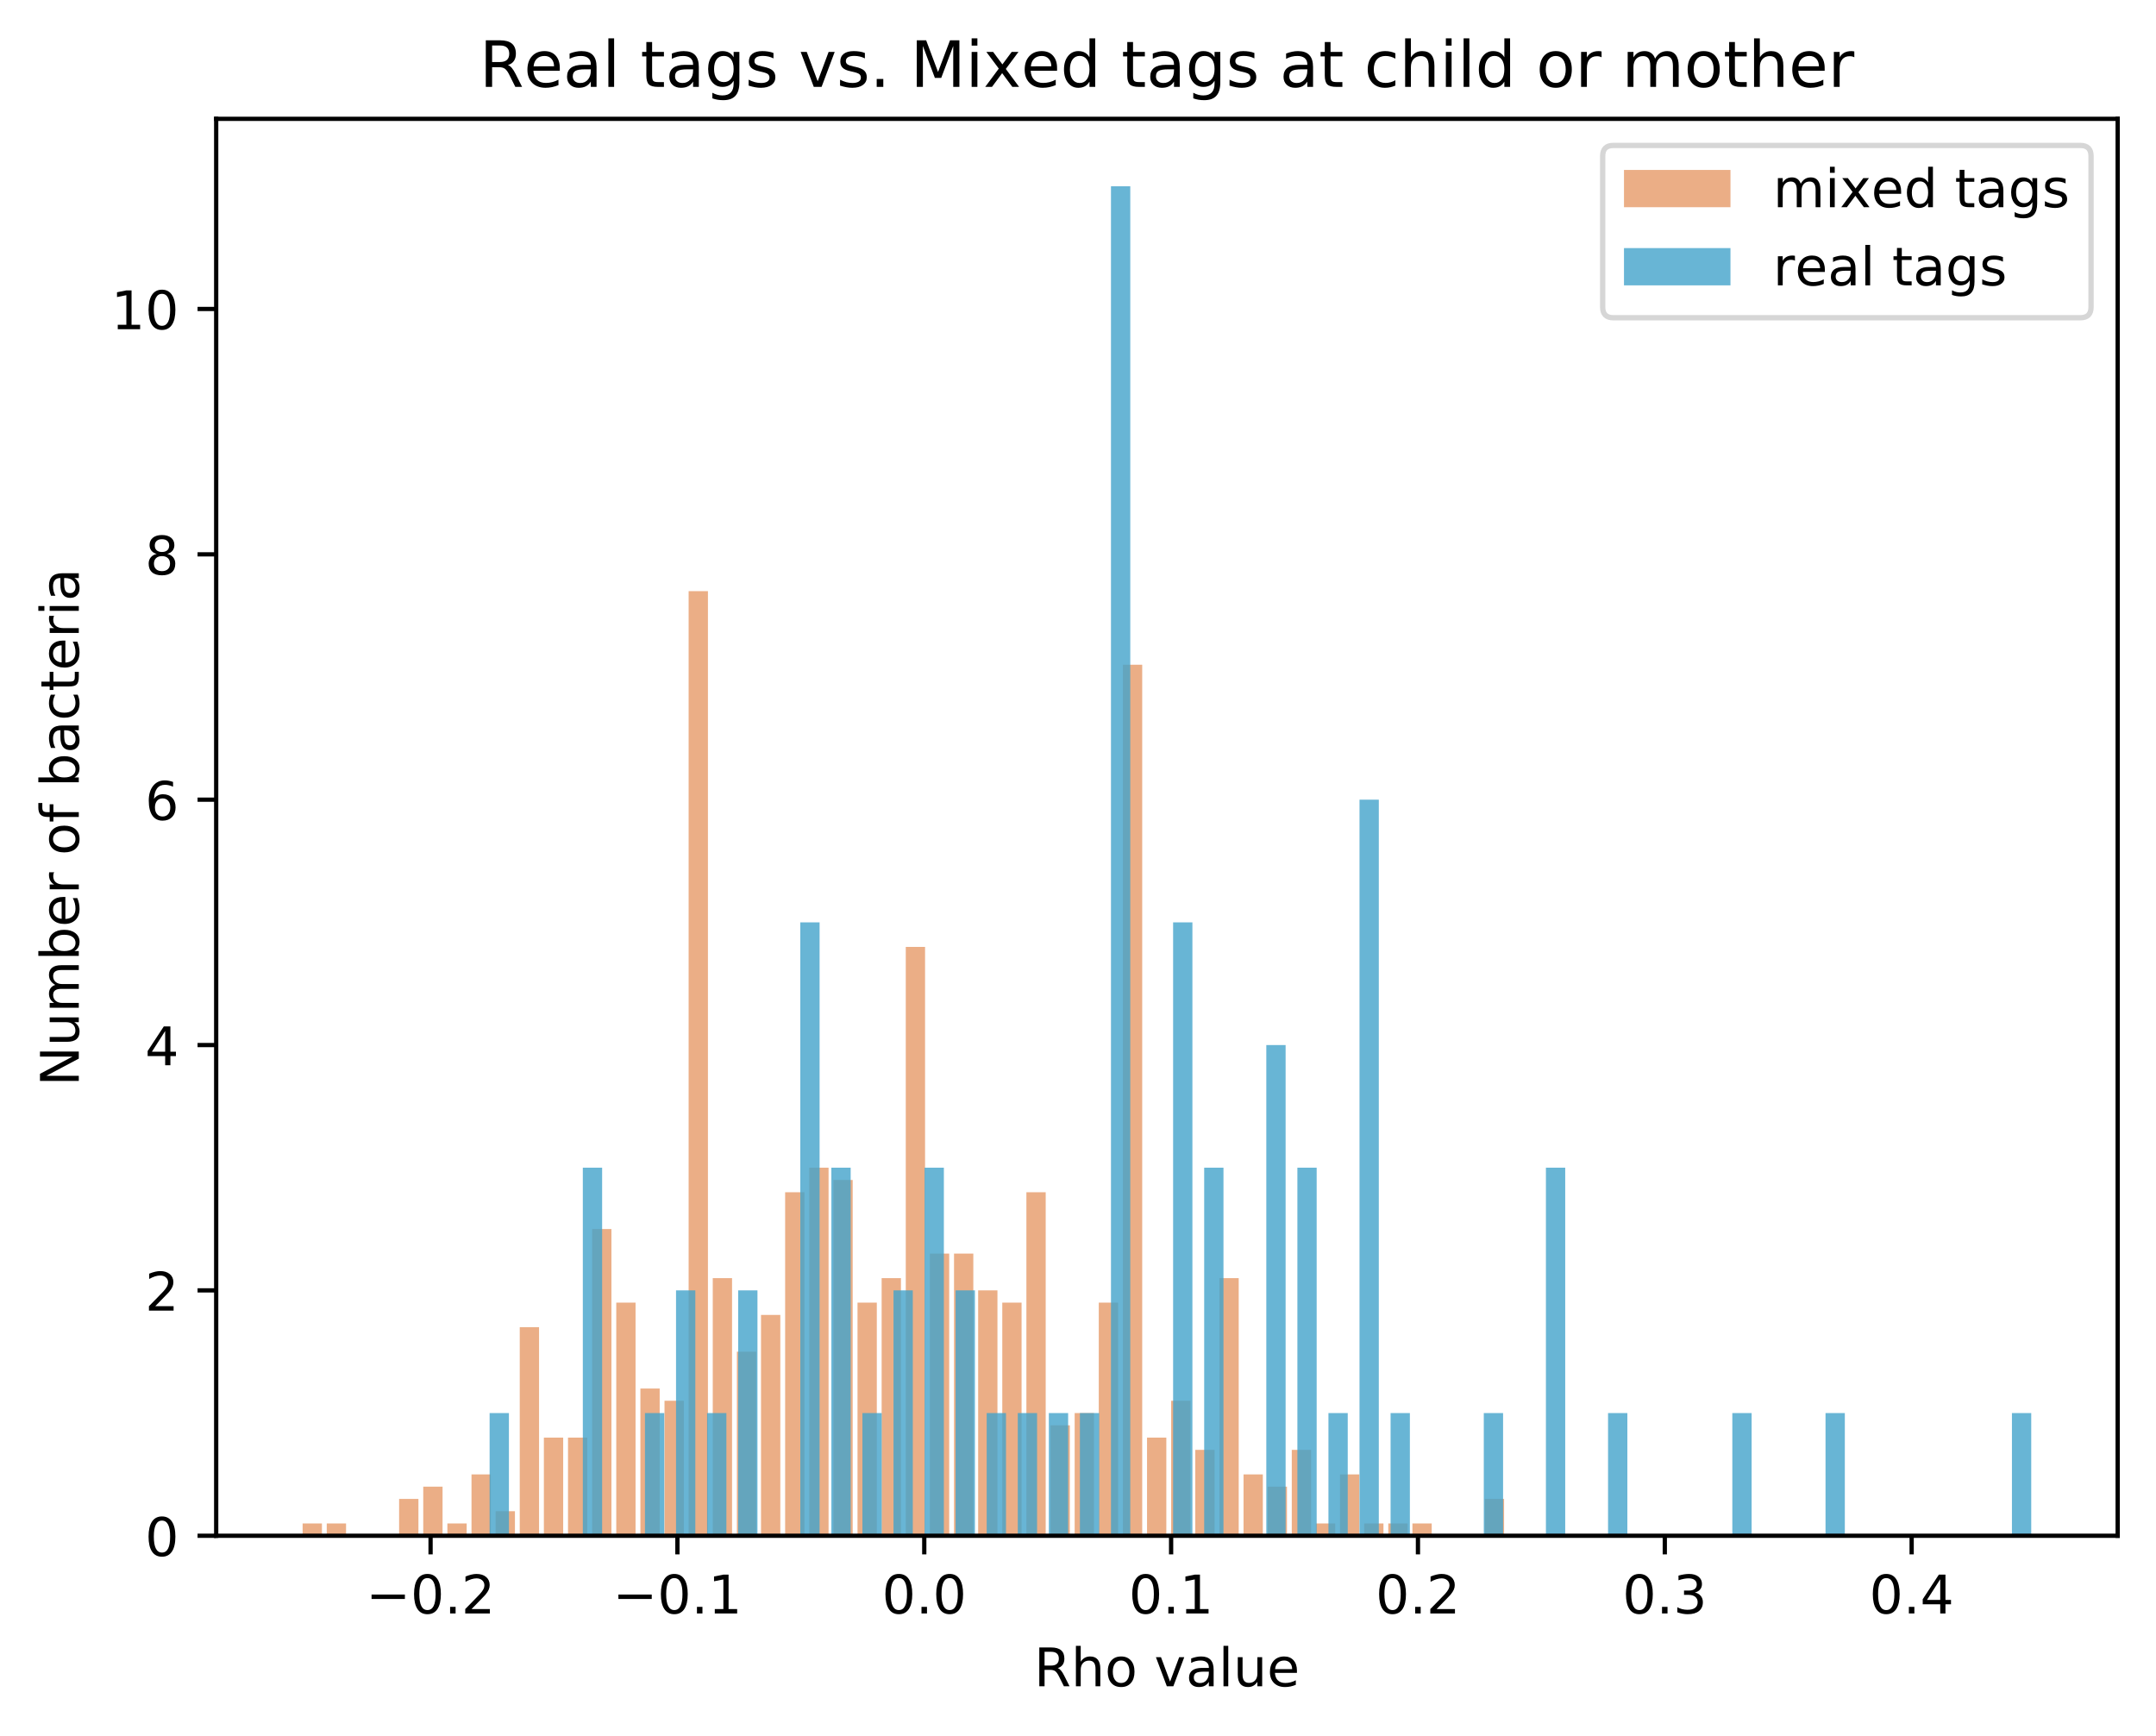 <?xml version="1.0" encoding="utf-8" standalone="no"?>
<!DOCTYPE svg PUBLIC "-//W3C//DTD SVG 1.1//EN"
  "http://www.w3.org/Graphics/SVG/1.1/DTD/svg11.dtd">
<!-- Created with matplotlib (https://matplotlib.org/) -->
<svg height="325.986pt" version="1.1" viewBox="0 0 404.923 325.986" width="404.923pt" xmlns="http://www.w3.org/2000/svg" xmlns:xlink="http://www.w3.org/1999/xlink">
 <defs>
  <style type="text/css">
*{stroke-linecap:butt;stroke-linejoin:round;}
  </style>
 </defs>
 <g id="figure_1">
  <g id="patch_1">
   <path d="M 0 325.986 
L 404.923 325.986 
L 404.923 0 
L 0 0 
z
" style="fill:#ffffff;"/>
  </g>
  <g id="axes_1">
   <g id="patch_2">
    <path d="M 40.603 288.43 
L 397.723 288.43 
L 397.723 22.318 
L 40.603 22.318 
z
" style="fill:#ffffff;"/>
   </g>
   <g id="patch_3">
    <path clip-path="url(#ped145af85a)" d="M 56.836 288.43 
L 60.461 288.43 
L 60.461 286.126 
L 56.836 286.126 
z
" style="fill:#d95f0e;opacity:0.5;"/>
   </g>
   <g id="patch_4">
    <path clip-path="url(#ped145af85a)" d="M 61.367 288.43 
L 64.992 288.43 
L 64.992 286.126 
L 61.367 286.126 
z
" style="fill:#d95f0e;opacity:0.5;"/>
   </g>
   <g id="patch_5">
    <path clip-path="url(#ped145af85a)" d="M 65.898 288.43 
L 69.523 288.43 
L 69.523 288.43 
L 65.898 288.43 
z
" style="fill:#d95f0e;opacity:0.5;"/>
   </g>
   <g id="patch_6">
    <path clip-path="url(#ped145af85a)" d="M 70.429 288.43 
L 74.054 288.43 
L 74.054 288.43 
L 70.429 288.43 
z
" style="fill:#d95f0e;opacity:0.5;"/>
   </g>
   <g id="patch_7">
    <path clip-path="url(#ped145af85a)" d="M 74.96 288.43 
L 78.585 288.43 
L 78.585 281.518 
L 74.96 281.518 
z
" style="fill:#d95f0e;opacity:0.5;"/>
   </g>
   <g id="patch_8">
    <path clip-path="url(#ped145af85a)" d="M 79.492 288.43 
L 83.116 288.43 
L 83.116 279.214 
L 79.492 279.214 
z
" style="fill:#d95f0e;opacity:0.5;"/>
   </g>
   <g id="patch_9">
    <path clip-path="url(#ped145af85a)" d="M 84.023 288.43 
L 87.648 288.43 
L 87.648 286.126 
L 84.023 286.126 
z
" style="fill:#d95f0e;opacity:0.5;"/>
   </g>
   <g id="patch_10">
    <path clip-path="url(#ped145af85a)" d="M 88.554 288.43 
L 92.179 288.43 
L 92.179 276.91 
L 88.554 276.91 
z
" style="fill:#d95f0e;opacity:0.5;"/>
   </g>
   <g id="patch_11">
    <path clip-path="url(#ped145af85a)" d="M 93.085 288.43 
L 96.71 288.43 
L 96.71 283.822 
L 93.085 283.822 
z
" style="fill:#d95f0e;opacity:0.5;"/>
   </g>
   <g id="patch_12">
    <path clip-path="url(#ped145af85a)" d="M 97.616 288.43 
L 101.241 288.43 
L 101.241 249.262 
L 97.616 249.262 
z
" style="fill:#d95f0e;opacity:0.5;"/>
   </g>
   <g id="patch_13">
    <path clip-path="url(#ped145af85a)" d="M 102.147 288.43 
L 105.772 288.43 
L 105.772 269.998 
L 102.147 269.998 
z
" style="fill:#d95f0e;opacity:0.5;"/>
   </g>
   <g id="patch_14">
    <path clip-path="url(#ped145af85a)" d="M 106.678 288.43 
L 110.303 288.43 
L 110.303 269.998 
L 106.678 269.998 
z
" style="fill:#d95f0e;opacity:0.5;"/>
   </g>
   <g id="patch_15">
    <path clip-path="url(#ped145af85a)" d="M 111.21 288.43 
L 114.835 288.43 
L 114.835 230.83 
L 111.21 230.83 
z
" style="fill:#d95f0e;opacity:0.5;"/>
   </g>
   <g id="patch_16">
    <path clip-path="url(#ped145af85a)" d="M 115.741 288.43 
L 119.366 288.43 
L 119.366 244.654 
L 115.741 244.654 
z
" style="fill:#d95f0e;opacity:0.5;"/>
   </g>
   <g id="patch_17">
    <path clip-path="url(#ped145af85a)" d="M 120.272 288.43 
L 123.897 288.43 
L 123.897 260.782 
L 120.272 260.782 
z
" style="fill:#d95f0e;opacity:0.5;"/>
   </g>
   <g id="patch_18">
    <path clip-path="url(#ped145af85a)" d="M 124.803 288.43 
L 128.428 288.43 
L 128.428 263.086 
L 124.803 263.086 
z
" style="fill:#d95f0e;opacity:0.5;"/>
   </g>
   <g id="patch_19">
    <path clip-path="url(#ped145af85a)" d="M 129.334 288.43 
L 132.959 288.43 
L 132.959 111.022 
L 129.334 111.022 
z
" style="fill:#d95f0e;opacity:0.5;"/>
   </g>
   <g id="patch_20">
    <path clip-path="url(#ped145af85a)" d="M 133.865 288.43 
L 137.49 288.43 
L 137.49 240.046 
L 133.865 240.046 
z
" style="fill:#d95f0e;opacity:0.5;"/>
   </g>
   <g id="patch_21">
    <path clip-path="url(#ped145af85a)" d="M 138.396 288.43 
L 142.021 288.43 
L 142.021 253.87 
L 138.396 253.87 
z
" style="fill:#d95f0e;opacity:0.5;"/>
   </g>
   <g id="patch_22">
    <path clip-path="url(#ped145af85a)" d="M 142.928 288.43 
L 146.553 288.43 
L 146.553 246.958 
L 142.928 246.958 
z
" style="fill:#d95f0e;opacity:0.5;"/>
   </g>
   <g id="patch_23">
    <path clip-path="url(#ped145af85a)" d="M 147.459 288.43 
L 151.084 288.43 
L 151.084 223.918 
L 147.459 223.918 
z
" style="fill:#d95f0e;opacity:0.5;"/>
   </g>
   <g id="patch_24">
    <path clip-path="url(#ped145af85a)" d="M 151.99 288.43 
L 155.615 288.43 
L 155.615 219.31 
L 151.99 219.31 
z
" style="fill:#d95f0e;opacity:0.5;"/>
   </g>
   <g id="patch_25">
    <path clip-path="url(#ped145af85a)" d="M 156.521 288.43 
L 160.146 288.43 
L 160.146 221.614 
L 156.521 221.614 
z
" style="fill:#d95f0e;opacity:0.5;"/>
   </g>
   <g id="patch_26">
    <path clip-path="url(#ped145af85a)" d="M 161.052 288.43 
L 164.677 288.43 
L 164.677 244.654 
L 161.052 244.654 
z
" style="fill:#d95f0e;opacity:0.5;"/>
   </g>
   <g id="patch_27">
    <path clip-path="url(#ped145af85a)" d="M 165.583 288.43 
L 169.208 288.43 
L 169.208 240.046 
L 165.583 240.046 
z
" style="fill:#d95f0e;opacity:0.5;"/>
   </g>
   <g id="patch_28">
    <path clip-path="url(#ped145af85a)" d="M 170.115 288.43 
L 173.739 288.43 
L 173.739 177.838 
L 170.115 177.838 
z
" style="fill:#d95f0e;opacity:0.5;"/>
   </g>
   <g id="patch_29">
    <path clip-path="url(#ped145af85a)" d="M 174.646 288.43 
L 178.271 288.43 
L 178.271 235.438 
L 174.646 235.438 
z
" style="fill:#d95f0e;opacity:0.5;"/>
   </g>
   <g id="patch_30">
    <path clip-path="url(#ped145af85a)" d="M 179.177 288.43 
L 182.802 288.43 
L 182.802 235.438 
L 179.177 235.438 
z
" style="fill:#d95f0e;opacity:0.5;"/>
   </g>
   <g id="patch_31">
    <path clip-path="url(#ped145af85a)" d="M 183.708 288.43 
L 187.333 288.43 
L 187.333 242.35 
L 183.708 242.35 
z
" style="fill:#d95f0e;opacity:0.5;"/>
   </g>
   <g id="patch_32">
    <path clip-path="url(#ped145af85a)" d="M 188.239 288.43 
L 191.864 288.43 
L 191.864 244.654 
L 188.239 244.654 
z
" style="fill:#d95f0e;opacity:0.5;"/>
   </g>
   <g id="patch_33">
    <path clip-path="url(#ped145af85a)" d="M 192.77 288.43 
L 196.395 288.43 
L 196.395 223.918 
L 192.77 223.918 
z
" style="fill:#d95f0e;opacity:0.5;"/>
   </g>
   <g id="patch_34">
    <path clip-path="url(#ped145af85a)" d="M 197.301 288.43 
L 200.926 288.43 
L 200.926 267.694 
L 197.301 267.694 
z
" style="fill:#d95f0e;opacity:0.5;"/>
   </g>
   <g id="patch_35">
    <path clip-path="url(#ped145af85a)" d="M 201.833 288.43 
L 205.457 288.43 
L 205.457 265.39 
L 201.833 265.39 
z
" style="fill:#d95f0e;opacity:0.5;"/>
   </g>
   <g id="patch_36">
    <path clip-path="url(#ped145af85a)" d="M 206.364 288.43 
L 209.989 288.43 
L 209.989 244.654 
L 206.364 244.654 
z
" style="fill:#d95f0e;opacity:0.5;"/>
   </g>
   <g id="patch_37">
    <path clip-path="url(#ped145af85a)" d="M 210.895 288.43 
L 214.52 288.43 
L 214.52 124.846 
L 210.895 124.846 
z
" style="fill:#d95f0e;opacity:0.5;"/>
   </g>
   <g id="patch_38">
    <path clip-path="url(#ped145af85a)" d="M 215.426 288.43 
L 219.051 288.43 
L 219.051 269.998 
L 215.426 269.998 
z
" style="fill:#d95f0e;opacity:0.5;"/>
   </g>
   <g id="patch_39">
    <path clip-path="url(#ped145af85a)" d="M 219.957 288.43 
L 223.582 288.43 
L 223.582 263.086 
L 219.957 263.086 
z
" style="fill:#d95f0e;opacity:0.5;"/>
   </g>
   <g id="patch_40">
    <path clip-path="url(#ped145af85a)" d="M 224.488 288.43 
L 228.113 288.43 
L 228.113 272.302 
L 224.488 272.302 
z
" style="fill:#d95f0e;opacity:0.5;"/>
   </g>
   <g id="patch_41">
    <path clip-path="url(#ped145af85a)" d="M 229.019 288.43 
L 232.644 288.43 
L 232.644 240.046 
L 229.019 240.046 
z
" style="fill:#d95f0e;opacity:0.5;"/>
   </g>
   <g id="patch_42">
    <path clip-path="url(#ped145af85a)" d="M 233.551 288.43 
L 237.175 288.43 
L 237.175 276.91 
L 233.551 276.91 
z
" style="fill:#d95f0e;opacity:0.5;"/>
   </g>
   <g id="patch_43">
    <path clip-path="url(#ped145af85a)" d="M 238.082 288.43 
L 241.707 288.43 
L 241.707 279.214 
L 238.082 279.214 
z
" style="fill:#d95f0e;opacity:0.5;"/>
   </g>
   <g id="patch_44">
    <path clip-path="url(#ped145af85a)" d="M 242.613 288.43 
L 246.238 288.43 
L 246.238 272.302 
L 242.613 272.302 
z
" style="fill:#d95f0e;opacity:0.5;"/>
   </g>
   <g id="patch_45">
    <path clip-path="url(#ped145af85a)" d="M 247.144 288.43 
L 250.769 288.43 
L 250.769 286.126 
L 247.144 286.126 
z
" style="fill:#d95f0e;opacity:0.5;"/>
   </g>
   <g id="patch_46">
    <path clip-path="url(#ped145af85a)" d="M 251.675 288.43 
L 255.3 288.43 
L 255.3 276.91 
L 251.675 276.91 
z
" style="fill:#d95f0e;opacity:0.5;"/>
   </g>
   <g id="patch_47">
    <path clip-path="url(#ped145af85a)" d="M 256.206 288.43 
L 259.831 288.43 
L 259.831 286.126 
L 256.206 286.126 
z
" style="fill:#d95f0e;opacity:0.5;"/>
   </g>
   <g id="patch_48">
    <path clip-path="url(#ped145af85a)" d="M 260.737 288.43 
L 264.362 288.43 
L 264.362 286.126 
L 260.737 286.126 
z
" style="fill:#d95f0e;opacity:0.5;"/>
   </g>
   <g id="patch_49">
    <path clip-path="url(#ped145af85a)" d="M 265.269 288.43 
L 268.893 288.43 
L 268.893 286.126 
L 265.269 286.126 
z
" style="fill:#d95f0e;opacity:0.5;"/>
   </g>
   <g id="patch_50">
    <path clip-path="url(#ped145af85a)" d="M 269.8 288.43 
L 273.425 288.43 
L 273.425 288.43 
L 269.8 288.43 
z
" style="fill:#d95f0e;opacity:0.5;"/>
   </g>
   <g id="patch_51">
    <path clip-path="url(#ped145af85a)" d="M 274.331 288.43 
L 277.956 288.43 
L 277.956 288.43 
L 274.331 288.43 
z
" style="fill:#d95f0e;opacity:0.5;"/>
   </g>
   <g id="patch_52">
    <path clip-path="url(#ped145af85a)" d="M 278.862 288.43 
L 282.487 288.43 
L 282.487 281.518 
L 278.862 281.518 
z
" style="fill:#d95f0e;opacity:0.5;"/>
   </g>
   <g id="patch_53">
    <path clip-path="url(#ped145af85a)" d="M 91.956 288.43 
L 95.581 288.43 
L 95.581 265.39 
L 91.956 265.39 
z
" style="fill:#43a2ca;opacity:0.8;"/>
   </g>
   <g id="patch_54">
    <path clip-path="url(#ped145af85a)" d="M 97.791 288.43 
L 101.416 288.43 
L 101.416 288.43 
L 97.791 288.43 
z
" style="fill:#43a2ca;opacity:0.8;"/>
   </g>
   <g id="patch_55">
    <path clip-path="url(#ped145af85a)" d="M 103.626 288.43 
L 107.251 288.43 
L 107.251 288.43 
L 103.626 288.43 
z
" style="fill:#43a2ca;opacity:0.8;"/>
   </g>
   <g id="patch_56">
    <path clip-path="url(#ped145af85a)" d="M 109.461 288.43 
L 113.086 288.43 
L 113.086 219.31 
L 109.461 219.31 
z
" style="fill:#43a2ca;opacity:0.8;"/>
   </g>
   <g id="patch_57">
    <path clip-path="url(#ped145af85a)" d="M 115.296 288.43 
L 118.921 288.43 
L 118.921 288.43 
L 115.296 288.43 
z
" style="fill:#43a2ca;opacity:0.8;"/>
   </g>
   <g id="patch_58">
    <path clip-path="url(#ped145af85a)" d="M 121.131 288.43 
L 124.756 288.43 
L 124.756 265.39 
L 121.131 265.39 
z
" style="fill:#43a2ca;opacity:0.8;"/>
   </g>
   <g id="patch_59">
    <path clip-path="url(#ped145af85a)" d="M 126.966 288.43 
L 130.591 288.43 
L 130.591 242.35 
L 126.966 242.35 
z
" style="fill:#43a2ca;opacity:0.8;"/>
   </g>
   <g id="patch_60">
    <path clip-path="url(#ped145af85a)" d="M 132.801 288.43 
L 136.425 288.43 
L 136.425 265.39 
L 132.801 265.39 
z
" style="fill:#43a2ca;opacity:0.8;"/>
   </g>
   <g id="patch_61">
    <path clip-path="url(#ped145af85a)" d="M 138.635 288.43 
L 142.26 288.43 
L 142.26 242.35 
L 138.635 242.35 
z
" style="fill:#43a2ca;opacity:0.8;"/>
   </g>
   <g id="patch_62">
    <path clip-path="url(#ped145af85a)" d="M 144.47 288.43 
L 148.095 288.43 
L 148.095 288.43 
L 144.47 288.43 
z
" style="fill:#43a2ca;opacity:0.8;"/>
   </g>
   <g id="patch_63">
    <path clip-path="url(#ped145af85a)" d="M 150.305 288.43 
L 153.93 288.43 
L 153.93 173.23 
L 150.305 173.23 
z
" style="fill:#43a2ca;opacity:0.8;"/>
   </g>
   <g id="patch_64">
    <path clip-path="url(#ped145af85a)" d="M 156.14 288.43 
L 159.765 288.43 
L 159.765 219.31 
L 156.14 219.31 
z
" style="fill:#43a2ca;opacity:0.8;"/>
   </g>
   <g id="patch_65">
    <path clip-path="url(#ped145af85a)" d="M 161.975 288.43 
L 165.6 288.43 
L 165.6 265.39 
L 161.975 265.39 
z
" style="fill:#43a2ca;opacity:0.8;"/>
   </g>
   <g id="patch_66">
    <path clip-path="url(#ped145af85a)" d="M 167.81 288.43 
L 171.435 288.43 
L 171.435 242.35 
L 167.81 242.35 
z
" style="fill:#43a2ca;opacity:0.8;"/>
   </g>
   <g id="patch_67">
    <path clip-path="url(#ped145af85a)" d="M 173.645 288.43 
L 177.27 288.43 
L 177.27 219.31 
L 173.645 219.31 
z
" style="fill:#43a2ca;opacity:0.8;"/>
   </g>
   <g id="patch_68">
    <path clip-path="url(#ped145af85a)" d="M 179.48 288.43 
L 183.104 288.43 
L 183.104 242.35 
L 179.48 242.35 
z
" style="fill:#43a2ca;opacity:0.8;"/>
   </g>
   <g id="patch_69">
    <path clip-path="url(#ped145af85a)" d="M 185.314 288.43 
L 188.939 288.43 
L 188.939 265.39 
L 185.314 265.39 
z
" style="fill:#43a2ca;opacity:0.8;"/>
   </g>
   <g id="patch_70">
    <path clip-path="url(#ped145af85a)" d="M 191.149 288.43 
L 194.774 288.43 
L 194.774 265.39 
L 191.149 265.39 
z
" style="fill:#43a2ca;opacity:0.8;"/>
   </g>
   <g id="patch_71">
    <path clip-path="url(#ped145af85a)" d="M 196.984 288.43 
L 200.609 288.43 
L 200.609 265.39 
L 196.984 265.39 
z
" style="fill:#43a2ca;opacity:0.8;"/>
   </g>
   <g id="patch_72">
    <path clip-path="url(#ped145af85a)" d="M 202.819 288.43 
L 206.444 288.43 
L 206.444 265.39 
L 202.819 265.39 
z
" style="fill:#43a2ca;opacity:0.8;"/>
   </g>
   <g id="patch_73">
    <path clip-path="url(#ped145af85a)" d="M 208.654 288.43 
L 212.279 288.43 
L 212.279 34.99 
L 208.654 34.99 
z
" style="fill:#43a2ca;opacity:0.8;"/>
   </g>
   <g id="patch_74">
    <path clip-path="url(#ped145af85a)" d="M 214.489 288.43 
L 218.114 288.43 
L 218.114 288.43 
L 214.489 288.43 
z
" style="fill:#43a2ca;opacity:0.8;"/>
   </g>
   <g id="patch_75">
    <path clip-path="url(#ped145af85a)" d="M 220.324 288.43 
L 223.949 288.43 
L 223.949 173.23 
L 220.324 173.23 
z
" style="fill:#43a2ca;opacity:0.8;"/>
   </g>
   <g id="patch_76">
    <path clip-path="url(#ped145af85a)" d="M 226.159 288.43 
L 229.784 288.43 
L 229.784 219.31 
L 226.159 219.31 
z
" style="fill:#43a2ca;opacity:0.8;"/>
   </g>
   <g id="patch_77">
    <path clip-path="url(#ped145af85a)" d="M 231.993 288.43 
L 235.618 288.43 
L 235.618 288.43 
L 231.993 288.43 
z
" style="fill:#43a2ca;opacity:0.8;"/>
   </g>
   <g id="patch_78">
    <path clip-path="url(#ped145af85a)" d="M 237.828 288.43 
L 241.453 288.43 
L 241.453 196.27 
L 237.828 196.27 
z
" style="fill:#43a2ca;opacity:0.8;"/>
   </g>
   <g id="patch_79">
    <path clip-path="url(#ped145af85a)" d="M 243.663 288.43 
L 247.288 288.43 
L 247.288 219.31 
L 243.663 219.31 
z
" style="fill:#43a2ca;opacity:0.8;"/>
   </g>
   <g id="patch_80">
    <path clip-path="url(#ped145af85a)" d="M 249.498 288.43 
L 253.123 288.43 
L 253.123 265.39 
L 249.498 265.39 
z
" style="fill:#43a2ca;opacity:0.8;"/>
   </g>
   <g id="patch_81">
    <path clip-path="url(#ped145af85a)" d="M 255.333 288.43 
L 258.958 288.43 
L 258.958 150.19 
L 255.333 150.19 
z
" style="fill:#43a2ca;opacity:0.8;"/>
   </g>
   <g id="patch_82">
    <path clip-path="url(#ped145af85a)" d="M 261.168 288.43 
L 264.793 288.43 
L 264.793 265.39 
L 261.168 265.39 
z
" style="fill:#43a2ca;opacity:0.8;"/>
   </g>
   <g id="patch_83">
    <path clip-path="url(#ped145af85a)" d="M 267.003 288.43 
L 270.628 288.43 
L 270.628 288.43 
L 267.003 288.43 
z
" style="fill:#43a2ca;opacity:0.8;"/>
   </g>
   <g id="patch_84">
    <path clip-path="url(#ped145af85a)" d="M 272.838 288.43 
L 276.463 288.43 
L 276.463 288.43 
L 272.838 288.43 
z
" style="fill:#43a2ca;opacity:0.8;"/>
   </g>
   <g id="patch_85">
    <path clip-path="url(#ped145af85a)" d="M 278.673 288.43 
L 282.297 288.43 
L 282.297 265.39 
L 278.673 265.39 
z
" style="fill:#43a2ca;opacity:0.8;"/>
   </g>
   <g id="patch_86">
    <path clip-path="url(#ped145af85a)" d="M 284.507 288.43 
L 288.132 288.43 
L 288.132 288.43 
L 284.507 288.43 
z
" style="fill:#43a2ca;opacity:0.8;"/>
   </g>
   <g id="patch_87">
    <path clip-path="url(#ped145af85a)" d="M 290.342 288.43 
L 293.967 288.43 
L 293.967 219.31 
L 290.342 219.31 
z
" style="fill:#43a2ca;opacity:0.8;"/>
   </g>
   <g id="patch_88">
    <path clip-path="url(#ped145af85a)" d="M 296.177 288.43 
L 299.802 288.43 
L 299.802 288.43 
L 296.177 288.43 
z
" style="fill:#43a2ca;opacity:0.8;"/>
   </g>
   <g id="patch_89">
    <path clip-path="url(#ped145af85a)" d="M 302.012 288.43 
L 305.637 288.43 
L 305.637 265.39 
L 302.012 265.39 
z
" style="fill:#43a2ca;opacity:0.8;"/>
   </g>
   <g id="patch_90">
    <path clip-path="url(#ped145af85a)" d="M 307.847 288.43 
L 311.472 288.43 
L 311.472 288.43 
L 307.847 288.43 
z
" style="fill:#43a2ca;opacity:0.8;"/>
   </g>
   <g id="patch_91">
    <path clip-path="url(#ped145af85a)" d="M 313.682 288.43 
L 317.307 288.43 
L 317.307 288.43 
L 313.682 288.43 
z
" style="fill:#43a2ca;opacity:0.8;"/>
   </g>
   <g id="patch_92">
    <path clip-path="url(#ped145af85a)" d="M 319.517 288.43 
L 323.142 288.43 
L 323.142 288.43 
L 319.517 288.43 
z
" style="fill:#43a2ca;opacity:0.8;"/>
   </g>
   <g id="patch_93">
    <path clip-path="url(#ped145af85a)" d="M 325.352 288.43 
L 328.976 288.43 
L 328.976 265.39 
L 325.352 265.39 
z
" style="fill:#43a2ca;opacity:0.8;"/>
   </g>
   <g id="patch_94">
    <path clip-path="url(#ped145af85a)" d="M 331.186 288.43 
L 334.811 288.43 
L 334.811 288.43 
L 331.186 288.43 
z
" style="fill:#43a2ca;opacity:0.8;"/>
   </g>
   <g id="patch_95">
    <path clip-path="url(#ped145af85a)" d="M 337.021 288.43 
L 340.646 288.43 
L 340.646 288.43 
L 337.021 288.43 
z
" style="fill:#43a2ca;opacity:0.8;"/>
   </g>
   <g id="patch_96">
    <path clip-path="url(#ped145af85a)" d="M 342.856 288.43 
L 346.481 288.43 
L 346.481 265.39 
L 342.856 265.39 
z
" style="fill:#43a2ca;opacity:0.8;"/>
   </g>
   <g id="patch_97">
    <path clip-path="url(#ped145af85a)" d="M 348.691 288.43 
L 352.316 288.43 
L 352.316 288.43 
L 348.691 288.43 
z
" style="fill:#43a2ca;opacity:0.8;"/>
   </g>
   <g id="patch_98">
    <path clip-path="url(#ped145af85a)" d="M 354.526 288.43 
L 358.151 288.43 
L 358.151 288.43 
L 354.526 288.43 
z
" style="fill:#43a2ca;opacity:0.8;"/>
   </g>
   <g id="patch_99">
    <path clip-path="url(#ped145af85a)" d="M 360.361 288.43 
L 363.986 288.43 
L 363.986 288.43 
L 360.361 288.43 
z
" style="fill:#43a2ca;opacity:0.8;"/>
   </g>
   <g id="patch_100">
    <path clip-path="url(#ped145af85a)" d="M 366.196 288.43 
L 369.821 288.43 
L 369.821 288.43 
L 366.196 288.43 
z
" style="fill:#43a2ca;opacity:0.8;"/>
   </g>
   <g id="patch_101">
    <path clip-path="url(#ped145af85a)" d="M 372.031 288.43 
L 375.656 288.43 
L 375.656 288.43 
L 372.031 288.43 
z
" style="fill:#43a2ca;opacity:0.8;"/>
   </g>
   <g id="patch_102">
    <path clip-path="url(#ped145af85a)" d="M 377.865 288.43 
L 381.49 288.43 
L 381.49 265.39 
L 377.865 265.39 
z
" style="fill:#43a2ca;opacity:0.8;"/>
   </g>
   <g id="matplotlib.axis_1">
    <g id="xtick_1">
     <g id="line2d_1">
      <defs>
       <path d="M 0 0 
L 0 3.5 
" id="m387fe525c3" style="stroke:#000000;stroke-width:0.8;"/>
      </defs>
      <g>
       <use style="stroke:#000000;stroke-width:0.8;" x="80.867" xlink:href="#m387fe525c3" y="288.43"/>
      </g>
     </g>
     <g id="text_1">
      <!-- −0.2 -->
      <defs>
       <path d="M 10.594 35.5 
L 73.188 35.5 
L 73.188 27.203 
L 10.594 27.203 
z
" id="DejaVuSans-8722"/>
       <path d="M 31.781 66.406 
Q 24.172 66.406 20.328 58.906 
Q 16.5 51.422 16.5 36.375 
Q 16.5 21.391 20.328 13.891 
Q 24.172 6.391 31.781 6.391 
Q 39.453 6.391 43.281 13.891 
Q 47.125 21.391 47.125 36.375 
Q 47.125 51.422 43.281 58.906 
Q 39.453 66.406 31.781 66.406 
z
M 31.781 74.219 
Q 44.047 74.219 50.516 64.516 
Q 56.984 54.828 56.984 36.375 
Q 56.984 17.969 50.516 8.266 
Q 44.047 -1.422 31.781 -1.422 
Q 19.531 -1.422 13.062 8.266 
Q 6.594 17.969 6.594 36.375 
Q 6.594 54.828 13.062 64.516 
Q 19.531 74.219 31.781 74.219 
z
" id="DejaVuSans-48"/>
       <path d="M 10.688 12.406 
L 21 12.406 
L 21 0 
L 10.688 0 
z
" id="DejaVuSans-46"/>
       <path d="M 19.188 8.297 
L 53.609 8.297 
L 53.609 0 
L 7.328 0 
L 7.328 8.297 
Q 12.938 14.109 22.625 23.891 
Q 32.328 33.688 34.812 36.531 
Q 39.547 41.844 41.422 45.531 
Q 43.312 49.219 43.312 52.781 
Q 43.312 58.594 39.234 62.25 
Q 35.156 65.922 28.609 65.922 
Q 23.969 65.922 18.812 64.312 
Q 13.672 62.703 7.812 59.422 
L 7.812 69.391 
Q 13.766 71.781 18.938 73 
Q 24.125 74.219 28.422 74.219 
Q 39.75 74.219 46.484 68.547 
Q 53.219 62.891 53.219 53.422 
Q 53.219 48.922 51.531 44.891 
Q 49.859 40.875 45.406 35.406 
Q 44.188 33.984 37.641 27.219 
Q 31.109 20.453 19.188 8.297 
z
" id="DejaVuSans-50"/>
      </defs>
      <g transform="translate(68.725 303.029)scale(0.1 -0.1)">
       <use xlink:href="#DejaVuSans-8722"/>
       <use x="83.789" xlink:href="#DejaVuSans-48"/>
       <use x="147.412" xlink:href="#DejaVuSans-46"/>
       <use x="179.199" xlink:href="#DejaVuSans-50"/>
      </g>
     </g>
    </g>
    <g id="xtick_2">
     <g id="line2d_2">
      <g>
       <use style="stroke:#000000;stroke-width:0.8;" x="127.227" xlink:href="#m387fe525c3" y="288.43"/>
      </g>
     </g>
     <g id="text_2">
      <!-- −0.1 -->
      <defs>
       <path d="M 12.406 8.297 
L 28.516 8.297 
L 28.516 63.922 
L 10.984 60.406 
L 10.984 69.391 
L 28.422 72.906 
L 38.281 72.906 
L 38.281 8.297 
L 54.391 8.297 
L 54.391 0 
L 12.406 0 
z
" id="DejaVuSans-49"/>
      </defs>
      <g transform="translate(115.086 303.029)scale(0.1 -0.1)">
       <use xlink:href="#DejaVuSans-8722"/>
       <use x="83.789" xlink:href="#DejaVuSans-48"/>
       <use x="147.412" xlink:href="#DejaVuSans-46"/>
       <use x="179.199" xlink:href="#DejaVuSans-49"/>
      </g>
     </g>
    </g>
    <g id="xtick_3">
     <g id="line2d_3">
      <g>
       <use style="stroke:#000000;stroke-width:0.8;" x="173.588" xlink:href="#m387fe525c3" y="288.43"/>
      </g>
     </g>
     <g id="text_3">
      <!-- 0.0 -->
      <g transform="translate(165.637 303.029)scale(0.1 -0.1)">
       <use xlink:href="#DejaVuSans-48"/>
       <use x="63.623" xlink:href="#DejaVuSans-46"/>
       <use x="95.41" xlink:href="#DejaVuSans-48"/>
      </g>
     </g>
    </g>
    <g id="xtick_4">
     <g id="line2d_4">
      <g>
       <use style="stroke:#000000;stroke-width:0.8;" x="219.949" xlink:href="#m387fe525c3" y="288.43"/>
      </g>
     </g>
     <g id="text_4">
      <!-- 0.1 -->
      <g transform="translate(211.997 303.029)scale(0.1 -0.1)">
       <use xlink:href="#DejaVuSans-48"/>
       <use x="63.623" xlink:href="#DejaVuSans-46"/>
       <use x="95.41" xlink:href="#DejaVuSans-49"/>
      </g>
     </g>
    </g>
    <g id="xtick_5">
     <g id="line2d_5">
      <g>
       <use style="stroke:#000000;stroke-width:0.8;" x="266.309" xlink:href="#m387fe525c3" y="288.43"/>
      </g>
     </g>
     <g id="text_5">
      <!-- 0.2 -->
      <g transform="translate(258.358 303.029)scale(0.1 -0.1)">
       <use xlink:href="#DejaVuSans-48"/>
       <use x="63.623" xlink:href="#DejaVuSans-46"/>
       <use x="95.41" xlink:href="#DejaVuSans-50"/>
      </g>
     </g>
    </g>
    <g id="xtick_6">
     <g id="line2d_6">
      <g>
       <use style="stroke:#000000;stroke-width:0.8;" x="312.67" xlink:href="#m387fe525c3" y="288.43"/>
      </g>
     </g>
     <g id="text_6">
      <!-- 0.3 -->
      <defs>
       <path d="M 40.578 39.312 
Q 47.656 37.797 51.625 33 
Q 55.609 28.219 55.609 21.188 
Q 55.609 10.406 48.188 4.484 
Q 40.766 -1.422 27.094 -1.422 
Q 22.516 -1.422 17.656 -0.516 
Q 12.797 0.391 7.625 2.203 
L 7.625 11.719 
Q 11.719 9.328 16.594 8.109 
Q 21.484 6.891 26.812 6.891 
Q 36.078 6.891 40.938 10.547 
Q 45.797 14.203 45.797 21.188 
Q 45.797 27.641 41.281 31.266 
Q 36.766 34.906 28.719 34.906 
L 20.219 34.906 
L 20.219 43.016 
L 29.109 43.016 
Q 36.375 43.016 40.234 45.922 
Q 44.094 48.828 44.094 54.297 
Q 44.094 59.906 40.109 62.906 
Q 36.141 65.922 28.719 65.922 
Q 24.656 65.922 20.016 65.031 
Q 15.375 64.156 9.812 62.312 
L 9.812 71.094 
Q 15.438 72.656 20.344 73.438 
Q 25.25 74.219 29.594 74.219 
Q 40.828 74.219 47.359 69.109 
Q 53.906 64.016 53.906 55.328 
Q 53.906 49.266 50.438 45.094 
Q 46.969 40.922 40.578 39.312 
z
" id="DejaVuSans-51"/>
      </defs>
      <g transform="translate(304.718 303.029)scale(0.1 -0.1)">
       <use xlink:href="#DejaVuSans-48"/>
       <use x="63.623" xlink:href="#DejaVuSans-46"/>
       <use x="95.41" xlink:href="#DejaVuSans-51"/>
      </g>
     </g>
    </g>
    <g id="xtick_7">
     <g id="line2d_7">
      <g>
       <use style="stroke:#000000;stroke-width:0.8;" x="359.031" xlink:href="#m387fe525c3" y="288.43"/>
      </g>
     </g>
     <g id="text_7">
      <!-- 0.4 -->
      <defs>
       <path d="M 37.797 64.312 
L 12.891 25.391 
L 37.797 25.391 
z
M 35.203 72.906 
L 47.609 72.906 
L 47.609 25.391 
L 58.016 25.391 
L 58.016 17.188 
L 47.609 17.188 
L 47.609 0 
L 37.797 0 
L 37.797 17.188 
L 4.891 17.188 
L 4.891 26.703 
z
" id="DejaVuSans-52"/>
      </defs>
      <g transform="translate(351.079 303.029)scale(0.1 -0.1)">
       <use xlink:href="#DejaVuSans-48"/>
       <use x="63.623" xlink:href="#DejaVuSans-46"/>
       <use x="95.41" xlink:href="#DejaVuSans-52"/>
      </g>
     </g>
    </g>
    <g id="text_8">
     <!-- Rho value -->
     <defs>
      <path d="M 44.391 34.188 
Q 47.562 33.109 50.562 29.594 
Q 53.562 26.078 56.594 19.922 
L 66.609 0 
L 56 0 
L 46.688 18.703 
Q 43.062 26.031 39.672 28.422 
Q 36.281 30.812 30.422 30.812 
L 19.672 30.812 
L 19.672 0 
L 9.812 0 
L 9.812 72.906 
L 32.078 72.906 
Q 44.578 72.906 50.734 67.672 
Q 56.891 62.453 56.891 51.906 
Q 56.891 45.016 53.688 40.469 
Q 50.484 35.938 44.391 34.188 
z
M 19.672 64.797 
L 19.672 38.922 
L 32.078 38.922 
Q 39.203 38.922 42.844 42.219 
Q 46.484 45.516 46.484 51.906 
Q 46.484 58.297 42.844 61.547 
Q 39.203 64.797 32.078 64.797 
z
" id="DejaVuSans-82"/>
      <path d="M 54.891 33.016 
L 54.891 0 
L 45.906 0 
L 45.906 32.719 
Q 45.906 40.484 42.875 44.328 
Q 39.844 48.188 33.797 48.188 
Q 26.516 48.188 22.312 43.547 
Q 18.109 38.922 18.109 30.906 
L 18.109 0 
L 9.078 0 
L 9.078 75.984 
L 18.109 75.984 
L 18.109 46.188 
Q 21.344 51.125 25.703 53.562 
Q 30.078 56 35.797 56 
Q 45.219 56 50.047 50.172 
Q 54.891 44.344 54.891 33.016 
z
" id="DejaVuSans-104"/>
      <path d="M 30.609 48.391 
Q 23.391 48.391 19.188 42.75 
Q 14.984 37.109 14.984 27.297 
Q 14.984 17.484 19.156 11.844 
Q 23.344 6.203 30.609 6.203 
Q 37.797 6.203 41.984 11.859 
Q 46.188 17.531 46.188 27.297 
Q 46.188 37.016 41.984 42.703 
Q 37.797 48.391 30.609 48.391 
z
M 30.609 56 
Q 42.328 56 49.016 48.375 
Q 55.719 40.766 55.719 27.297 
Q 55.719 13.875 49.016 6.219 
Q 42.328 -1.422 30.609 -1.422 
Q 18.844 -1.422 12.172 6.219 
Q 5.516 13.875 5.516 27.297 
Q 5.516 40.766 12.172 48.375 
Q 18.844 56 30.609 56 
z
" id="DejaVuSans-111"/>
      <path id="DejaVuSans-32"/>
      <path d="M 2.984 54.688 
L 12.5 54.688 
L 29.594 8.797 
L 46.688 54.688 
L 56.203 54.688 
L 35.688 0 
L 23.484 0 
z
" id="DejaVuSans-118"/>
      <path d="M 34.281 27.484 
Q 23.391 27.484 19.188 25 
Q 14.984 22.516 14.984 16.5 
Q 14.984 11.719 18.141 8.906 
Q 21.297 6.109 26.703 6.109 
Q 34.188 6.109 38.703 11.406 
Q 43.219 16.703 43.219 25.484 
L 43.219 27.484 
z
M 52.203 31.203 
L 52.203 0 
L 43.219 0 
L 43.219 8.297 
Q 40.141 3.328 35.547 0.953 
Q 30.953 -1.422 24.312 -1.422 
Q 15.922 -1.422 10.953 3.297 
Q 6 8.016 6 15.922 
Q 6 25.141 12.172 29.828 
Q 18.359 34.516 30.609 34.516 
L 43.219 34.516 
L 43.219 35.406 
Q 43.219 41.609 39.141 45 
Q 35.062 48.391 27.688 48.391 
Q 23 48.391 18.547 47.266 
Q 14.109 46.141 10.016 43.891 
L 10.016 52.203 
Q 14.938 54.109 19.578 55.047 
Q 24.219 56 28.609 56 
Q 40.484 56 46.344 49.844 
Q 52.203 43.703 52.203 31.203 
z
" id="DejaVuSans-97"/>
      <path d="M 9.422 75.984 
L 18.406 75.984 
L 18.406 0 
L 9.422 0 
z
" id="DejaVuSans-108"/>
      <path d="M 8.5 21.578 
L 8.5 54.688 
L 17.484 54.688 
L 17.484 21.922 
Q 17.484 14.156 20.5 10.266 
Q 23.531 6.391 29.594 6.391 
Q 36.859 6.391 41.078 11.031 
Q 45.312 15.672 45.312 23.688 
L 45.312 54.688 
L 54.297 54.688 
L 54.297 0 
L 45.312 0 
L 45.312 8.406 
Q 42.047 3.422 37.719 1 
Q 33.406 -1.422 27.688 -1.422 
Q 18.266 -1.422 13.375 4.438 
Q 8.5 10.297 8.5 21.578 
z
M 31.109 56 
z
" id="DejaVuSans-117"/>
      <path d="M 56.203 29.594 
L 56.203 25.203 
L 14.891 25.203 
Q 15.484 15.922 20.484 11.062 
Q 25.484 6.203 34.422 6.203 
Q 39.594 6.203 44.453 7.469 
Q 49.312 8.734 54.109 11.281 
L 54.109 2.781 
Q 49.266 0.734 44.188 -0.344 
Q 39.109 -1.422 33.891 -1.422 
Q 20.797 -1.422 13.156 6.188 
Q 5.516 13.812 5.516 26.812 
Q 5.516 40.234 12.766 48.109 
Q 20.016 56 32.328 56 
Q 43.359 56 49.781 48.891 
Q 56.203 41.797 56.203 29.594 
z
M 47.219 32.234 
Q 47.125 39.594 43.094 43.984 
Q 39.062 48.391 32.422 48.391 
Q 24.906 48.391 20.391 44.141 
Q 15.875 39.891 15.188 32.172 
z
" id="DejaVuSans-101"/>
     </defs>
     <g transform="translate(194.214 316.707)scale(0.1 -0.1)">
      <use xlink:href="#DejaVuSans-82"/>
      <use x="69.482" xlink:href="#DejaVuSans-104"/>
      <use x="132.861" xlink:href="#DejaVuSans-111"/>
      <use x="194.043" xlink:href="#DejaVuSans-32"/>
      <use x="225.83" xlink:href="#DejaVuSans-118"/>
      <use x="285.01" xlink:href="#DejaVuSans-97"/>
      <use x="346.289" xlink:href="#DejaVuSans-108"/>
      <use x="374.072" xlink:href="#DejaVuSans-117"/>
      <use x="437.451" xlink:href="#DejaVuSans-101"/>
     </g>
    </g>
   </g>
   <g id="matplotlib.axis_2">
    <g id="ytick_1">
     <g id="line2d_8">
      <defs>
       <path d="M 0 0 
L -3.5 0 
" id="mbbefc7a82c" style="stroke:#000000;stroke-width:0.8;"/>
      </defs>
      <g>
       <use style="stroke:#000000;stroke-width:0.8;" x="40.603" xlink:href="#mbbefc7a82c" y="288.43"/>
      </g>
     </g>
     <g id="text_9">
      <!-- 0 -->
      <g transform="translate(27.241 292.229)scale(0.1 -0.1)">
       <use xlink:href="#DejaVuSans-48"/>
      </g>
     </g>
    </g>
    <g id="ytick_2">
     <g id="line2d_9">
      <g>
       <use style="stroke:#000000;stroke-width:0.8;" x="40.603" xlink:href="#mbbefc7a82c" y="242.35"/>
      </g>
     </g>
     <g id="text_10">
      <!-- 2 -->
      <g transform="translate(27.241 246.149)scale(0.1 -0.1)">
       <use xlink:href="#DejaVuSans-50"/>
      </g>
     </g>
    </g>
    <g id="ytick_3">
     <g id="line2d_10">
      <g>
       <use style="stroke:#000000;stroke-width:0.8;" x="40.603" xlink:href="#mbbefc7a82c" y="196.27"/>
      </g>
     </g>
     <g id="text_11">
      <!-- 4 -->
      <g transform="translate(27.241 200.069)scale(0.1 -0.1)">
       <use xlink:href="#DejaVuSans-52"/>
      </g>
     </g>
    </g>
    <g id="ytick_4">
     <g id="line2d_11">
      <g>
       <use style="stroke:#000000;stroke-width:0.8;" x="40.603" xlink:href="#mbbefc7a82c" y="150.19"/>
      </g>
     </g>
     <g id="text_12">
      <!-- 6 -->
      <defs>
       <path d="M 33.016 40.375 
Q 26.375 40.375 22.484 35.828 
Q 18.609 31.297 18.609 23.391 
Q 18.609 15.531 22.484 10.953 
Q 26.375 6.391 33.016 6.391 
Q 39.656 6.391 43.531 10.953 
Q 47.406 15.531 47.406 23.391 
Q 47.406 31.297 43.531 35.828 
Q 39.656 40.375 33.016 40.375 
z
M 52.594 71.297 
L 52.594 62.312 
Q 48.875 64.062 45.094 64.984 
Q 41.312 65.922 37.594 65.922 
Q 27.828 65.922 22.672 59.328 
Q 17.531 52.734 16.797 39.406 
Q 19.672 43.656 24.016 45.922 
Q 28.375 48.188 33.594 48.188 
Q 44.578 48.188 50.953 41.516 
Q 57.328 34.859 57.328 23.391 
Q 57.328 12.156 50.688 5.359 
Q 44.047 -1.422 33.016 -1.422 
Q 20.359 -1.422 13.672 8.266 
Q 6.984 17.969 6.984 36.375 
Q 6.984 53.656 15.188 63.938 
Q 23.391 74.219 37.203 74.219 
Q 40.922 74.219 44.703 73.484 
Q 48.484 72.75 52.594 71.297 
z
" id="DejaVuSans-54"/>
      </defs>
      <g transform="translate(27.241 153.989)scale(0.1 -0.1)">
       <use xlink:href="#DejaVuSans-54"/>
      </g>
     </g>
    </g>
    <g id="ytick_5">
     <g id="line2d_12">
      <g>
       <use style="stroke:#000000;stroke-width:0.8;" x="40.603" xlink:href="#mbbefc7a82c" y="104.11"/>
      </g>
     </g>
     <g id="text_13">
      <!-- 8 -->
      <defs>
       <path d="M 31.781 34.625 
Q 24.75 34.625 20.719 30.859 
Q 16.703 27.094 16.703 20.516 
Q 16.703 13.922 20.719 10.156 
Q 24.75 6.391 31.781 6.391 
Q 38.812 6.391 42.859 10.172 
Q 46.922 13.969 46.922 20.516 
Q 46.922 27.094 42.891 30.859 
Q 38.875 34.625 31.781 34.625 
z
M 21.922 38.812 
Q 15.578 40.375 12.031 44.719 
Q 8.5 49.078 8.5 55.328 
Q 8.5 64.062 14.719 69.141 
Q 20.953 74.219 31.781 74.219 
Q 42.672 74.219 48.875 69.141 
Q 55.078 64.062 55.078 55.328 
Q 55.078 49.078 51.531 44.719 
Q 48 40.375 41.703 38.812 
Q 48.828 37.156 52.797 32.312 
Q 56.781 27.484 56.781 20.516 
Q 56.781 9.906 50.312 4.234 
Q 43.844 -1.422 31.781 -1.422 
Q 19.734 -1.422 13.25 4.234 
Q 6.781 9.906 6.781 20.516 
Q 6.781 27.484 10.781 32.312 
Q 14.797 37.156 21.922 38.812 
z
M 18.312 54.391 
Q 18.312 48.734 21.844 45.562 
Q 25.391 42.391 31.781 42.391 
Q 38.141 42.391 41.719 45.562 
Q 45.312 48.734 45.312 54.391 
Q 45.312 60.062 41.719 63.234 
Q 38.141 66.406 31.781 66.406 
Q 25.391 66.406 21.844 63.234 
Q 18.312 60.062 18.312 54.391 
z
" id="DejaVuSans-56"/>
      </defs>
      <g transform="translate(27.241 107.909)scale(0.1 -0.1)">
       <use xlink:href="#DejaVuSans-56"/>
      </g>
     </g>
    </g>
    <g id="ytick_6">
     <g id="line2d_13">
      <g>
       <use style="stroke:#000000;stroke-width:0.8;" x="40.603" xlink:href="#mbbefc7a82c" y="58.03"/>
      </g>
     </g>
     <g id="text_14">
      <!-- 10 -->
      <g transform="translate(20.878 61.829)scale(0.1 -0.1)">
       <use xlink:href="#DejaVuSans-49"/>
       <use x="63.623" xlink:href="#DejaVuSans-48"/>
      </g>
     </g>
    </g>
    <g id="text_15">
     <!-- Number of bacteria -->
     <defs>
      <path d="M 9.812 72.906 
L 23.094 72.906 
L 55.422 11.922 
L 55.422 72.906 
L 64.984 72.906 
L 64.984 0 
L 51.703 0 
L 19.391 60.984 
L 19.391 0 
L 9.812 0 
z
" id="DejaVuSans-78"/>
      <path d="M 52 44.188 
Q 55.375 50.25 60.062 53.125 
Q 64.75 56 71.094 56 
Q 79.641 56 84.281 50.016 
Q 88.922 44.047 88.922 33.016 
L 88.922 0 
L 79.891 0 
L 79.891 32.719 
Q 79.891 40.578 77.094 44.375 
Q 74.312 48.188 68.609 48.188 
Q 61.625 48.188 57.562 43.547 
Q 53.516 38.922 53.516 30.906 
L 53.516 0 
L 44.484 0 
L 44.484 32.719 
Q 44.484 40.625 41.703 44.406 
Q 38.922 48.188 33.109 48.188 
Q 26.219 48.188 22.156 43.531 
Q 18.109 38.875 18.109 30.906 
L 18.109 0 
L 9.078 0 
L 9.078 54.688 
L 18.109 54.688 
L 18.109 46.188 
Q 21.188 51.219 25.484 53.609 
Q 29.781 56 35.688 56 
Q 41.656 56 45.828 52.969 
Q 50 49.953 52 44.188 
z
" id="DejaVuSans-109"/>
      <path d="M 48.688 27.297 
Q 48.688 37.203 44.609 42.844 
Q 40.531 48.484 33.406 48.484 
Q 26.266 48.484 22.188 42.844 
Q 18.109 37.203 18.109 27.297 
Q 18.109 17.391 22.188 11.75 
Q 26.266 6.109 33.406 6.109 
Q 40.531 6.109 44.609 11.75 
Q 48.688 17.391 48.688 27.297 
z
M 18.109 46.391 
Q 20.953 51.266 25.266 53.625 
Q 29.594 56 35.594 56 
Q 45.562 56 51.781 48.094 
Q 58.016 40.188 58.016 27.297 
Q 58.016 14.406 51.781 6.484 
Q 45.562 -1.422 35.594 -1.422 
Q 29.594 -1.422 25.266 0.953 
Q 20.953 3.328 18.109 8.203 
L 18.109 0 
L 9.078 0 
L 9.078 75.984 
L 18.109 75.984 
z
" id="DejaVuSans-98"/>
      <path d="M 41.109 46.297 
Q 39.594 47.172 37.812 47.578 
Q 36.031 48 33.891 48 
Q 26.266 48 22.188 43.047 
Q 18.109 38.094 18.109 28.812 
L 18.109 0 
L 9.078 0 
L 9.078 54.688 
L 18.109 54.688 
L 18.109 46.188 
Q 20.953 51.172 25.484 53.578 
Q 30.031 56 36.531 56 
Q 37.453 56 38.578 55.875 
Q 39.703 55.766 41.062 55.516 
z
" id="DejaVuSans-114"/>
      <path d="M 37.109 75.984 
L 37.109 68.5 
L 28.516 68.5 
Q 23.688 68.5 21.797 66.547 
Q 19.922 64.594 19.922 59.516 
L 19.922 54.688 
L 34.719 54.688 
L 34.719 47.703 
L 19.922 47.703 
L 19.922 0 
L 10.891 0 
L 10.891 47.703 
L 2.297 47.703 
L 2.297 54.688 
L 10.891 54.688 
L 10.891 58.5 
Q 10.891 67.625 15.141 71.797 
Q 19.391 75.984 28.609 75.984 
z
" id="DejaVuSans-102"/>
      <path d="M 48.781 52.594 
L 48.781 44.188 
Q 44.969 46.297 41.141 47.344 
Q 37.312 48.391 33.406 48.391 
Q 24.656 48.391 19.812 42.844 
Q 14.984 37.312 14.984 27.297 
Q 14.984 17.281 19.812 11.734 
Q 24.656 6.203 33.406 6.203 
Q 37.312 6.203 41.141 7.25 
Q 44.969 8.297 48.781 10.406 
L 48.781 2.094 
Q 45.016 0.344 40.984 -0.531 
Q 36.969 -1.422 32.422 -1.422 
Q 20.062 -1.422 12.781 6.344 
Q 5.516 14.109 5.516 27.297 
Q 5.516 40.672 12.859 48.328 
Q 20.219 56 33.016 56 
Q 37.156 56 41.109 55.141 
Q 45.062 54.297 48.781 52.594 
z
" id="DejaVuSans-99"/>
      <path d="M 18.312 70.219 
L 18.312 54.688 
L 36.812 54.688 
L 36.812 47.703 
L 18.312 47.703 
L 18.312 18.016 
Q 18.312 11.328 20.141 9.422 
Q 21.969 7.516 27.594 7.516 
L 36.812 7.516 
L 36.812 0 
L 27.594 0 
Q 17.188 0 13.234 3.875 
Q 9.281 7.766 9.281 18.016 
L 9.281 47.703 
L 2.688 47.703 
L 2.688 54.688 
L 9.281 54.688 
L 9.281 70.219 
z
" id="DejaVuSans-116"/>
      <path d="M 9.422 54.688 
L 18.406 54.688 
L 18.406 0 
L 9.422 0 
z
M 9.422 75.984 
L 18.406 75.984 
L 18.406 64.594 
L 9.422 64.594 
z
" id="DejaVuSans-105"/>
     </defs>
     <g transform="translate(14.798 203.991)rotate(-90)scale(0.1 -0.1)">
      <use xlink:href="#DejaVuSans-78"/>
      <use x="74.805" xlink:href="#DejaVuSans-117"/>
      <use x="138.184" xlink:href="#DejaVuSans-109"/>
      <use x="235.596" xlink:href="#DejaVuSans-98"/>
      <use x="299.072" xlink:href="#DejaVuSans-101"/>
      <use x="360.596" xlink:href="#DejaVuSans-114"/>
      <use x="401.709" xlink:href="#DejaVuSans-32"/>
      <use x="433.496" xlink:href="#DejaVuSans-111"/>
      <use x="494.678" xlink:href="#DejaVuSans-102"/>
      <use x="529.883" xlink:href="#DejaVuSans-32"/>
      <use x="561.67" xlink:href="#DejaVuSans-98"/>
      <use x="625.146" xlink:href="#DejaVuSans-97"/>
      <use x="686.426" xlink:href="#DejaVuSans-99"/>
      <use x="741.406" xlink:href="#DejaVuSans-116"/>
      <use x="780.615" xlink:href="#DejaVuSans-101"/>
      <use x="842.139" xlink:href="#DejaVuSans-114"/>
      <use x="883.252" xlink:href="#DejaVuSans-105"/>
      <use x="911.035" xlink:href="#DejaVuSans-97"/>
     </g>
    </g>
   </g>
   <g id="patch_103">
    <path d="M 40.603 288.43 
L 40.603 22.318 
" style="fill:none;stroke:#000000;stroke-linecap:square;stroke-linejoin:miter;stroke-width:0.8;"/>
   </g>
   <g id="patch_104">
    <path d="M 397.723 288.43 
L 397.723 22.318 
" style="fill:none;stroke:#000000;stroke-linecap:square;stroke-linejoin:miter;stroke-width:0.8;"/>
   </g>
   <g id="patch_105">
    <path d="M 40.603 288.43 
L 397.723 288.43 
" style="fill:none;stroke:#000000;stroke-linecap:square;stroke-linejoin:miter;stroke-width:0.8;"/>
   </g>
   <g id="patch_106">
    <path d="M 40.603 22.318 
L 397.723 22.318 
" style="fill:none;stroke:#000000;stroke-linecap:square;stroke-linejoin:miter;stroke-width:0.8;"/>
   </g>
   <g id="text_16">
    <!-- Real tags vs. Mixed tags at child or mother -->
    <defs>
     <path d="M 45.406 27.984 
Q 45.406 37.75 41.375 43.109 
Q 37.359 48.484 30.078 48.484 
Q 22.859 48.484 18.828 43.109 
Q 14.797 37.75 14.797 27.984 
Q 14.797 18.266 18.828 12.891 
Q 22.859 7.516 30.078 7.516 
Q 37.359 7.516 41.375 12.891 
Q 45.406 18.266 45.406 27.984 
z
M 54.391 6.781 
Q 54.391 -7.172 48.188 -13.984 
Q 42 -20.797 29.203 -20.797 
Q 24.469 -20.797 20.266 -20.094 
Q 16.062 -19.391 12.109 -17.922 
L 12.109 -9.188 
Q 16.062 -11.328 19.922 -12.344 
Q 23.781 -13.375 27.781 -13.375 
Q 36.625 -13.375 41.016 -8.766 
Q 45.406 -4.156 45.406 5.172 
L 45.406 9.625 
Q 42.625 4.781 38.281 2.391 
Q 33.938 0 27.875 0 
Q 17.828 0 11.672 7.656 
Q 5.516 15.328 5.516 27.984 
Q 5.516 40.672 11.672 48.328 
Q 17.828 56 27.875 56 
Q 33.938 56 38.281 53.609 
Q 42.625 51.219 45.406 46.391 
L 45.406 54.688 
L 54.391 54.688 
z
" id="DejaVuSans-103"/>
     <path d="M 44.281 53.078 
L 44.281 44.578 
Q 40.484 46.531 36.375 47.5 
Q 32.281 48.484 27.875 48.484 
Q 21.188 48.484 17.844 46.438 
Q 14.5 44.391 14.5 40.281 
Q 14.5 37.156 16.891 35.375 
Q 19.281 33.594 26.516 31.984 
L 29.594 31.297 
Q 39.156 29.25 43.188 25.516 
Q 47.219 21.781 47.219 15.094 
Q 47.219 7.469 41.188 3.016 
Q 35.156 -1.422 24.609 -1.422 
Q 20.219 -1.422 15.453 -0.562 
Q 10.688 0.297 5.422 2 
L 5.422 11.281 
Q 10.406 8.688 15.234 7.391 
Q 20.062 6.109 24.812 6.109 
Q 31.156 6.109 34.562 8.281 
Q 37.984 10.453 37.984 14.406 
Q 37.984 18.062 35.516 20.016 
Q 33.062 21.969 24.703 23.781 
L 21.578 24.516 
Q 13.234 26.266 9.516 29.906 
Q 5.812 33.547 5.812 39.891 
Q 5.812 47.609 11.281 51.797 
Q 16.75 56 26.812 56 
Q 31.781 56 36.172 55.266 
Q 40.578 54.547 44.281 53.078 
z
" id="DejaVuSans-115"/>
     <path d="M 9.812 72.906 
L 24.516 72.906 
L 43.109 23.297 
L 61.812 72.906 
L 76.516 72.906 
L 76.516 0 
L 66.891 0 
L 66.891 64.016 
L 48.094 14.016 
L 38.188 14.016 
L 19.391 64.016 
L 19.391 0 
L 9.812 0 
z
" id="DejaVuSans-77"/>
     <path d="M 54.891 54.688 
L 35.109 28.078 
L 55.906 0 
L 45.312 0 
L 29.391 21.484 
L 13.484 0 
L 2.875 0 
L 24.125 28.609 
L 4.688 54.688 
L 15.281 54.688 
L 29.781 35.203 
L 44.281 54.688 
z
" id="DejaVuSans-120"/>
     <path d="M 45.406 46.391 
L 45.406 75.984 
L 54.391 75.984 
L 54.391 0 
L 45.406 0 
L 45.406 8.203 
Q 42.578 3.328 38.25 0.953 
Q 33.938 -1.422 27.875 -1.422 
Q 17.969 -1.422 11.734 6.484 
Q 5.516 14.406 5.516 27.297 
Q 5.516 40.188 11.734 48.094 
Q 17.969 56 27.875 56 
Q 33.938 56 38.25 53.625 
Q 42.578 51.266 45.406 46.391 
z
M 14.797 27.297 
Q 14.797 17.391 18.875 11.75 
Q 22.953 6.109 30.078 6.109 
Q 37.203 6.109 41.297 11.75 
Q 45.406 17.391 45.406 27.297 
Q 45.406 37.203 41.297 42.844 
Q 37.203 48.484 30.078 48.484 
Q 22.953 48.484 18.875 42.844 
Q 14.797 37.203 14.797 27.297 
z
" id="DejaVuSans-100"/>
    </defs>
    <g transform="translate(90.063 16.318)scale(0.12 -0.12)">
     <use xlink:href="#DejaVuSans-82"/>
     <use x="69.42" xlink:href="#DejaVuSans-101"/>
     <use x="130.943" xlink:href="#DejaVuSans-97"/>
     <use x="192.223" xlink:href="#DejaVuSans-108"/>
     <use x="220.006" xlink:href="#DejaVuSans-32"/>
     <use x="251.793" xlink:href="#DejaVuSans-116"/>
     <use x="291.002" xlink:href="#DejaVuSans-97"/>
     <use x="352.281" xlink:href="#DejaVuSans-103"/>
     <use x="415.758" xlink:href="#DejaVuSans-115"/>
     <use x="467.857" xlink:href="#DejaVuSans-32"/>
     <use x="499.645" xlink:href="#DejaVuSans-118"/>
     <use x="558.824" xlink:href="#DejaVuSans-115"/>
     <use x="610.924" xlink:href="#DejaVuSans-46"/>
     <use x="642.711" xlink:href="#DejaVuSans-32"/>
     <use x="674.498" xlink:href="#DejaVuSans-77"/>
     <use x="760.777" xlink:href="#DejaVuSans-105"/>
     <use x="788.561" xlink:href="#DejaVuSans-120"/>
     <use x="847.693" xlink:href="#DejaVuSans-101"/>
     <use x="909.217" xlink:href="#DejaVuSans-100"/>
     <use x="972.693" xlink:href="#DejaVuSans-32"/>
     <use x="1004.48" xlink:href="#DejaVuSans-116"/>
     <use x="1043.689" xlink:href="#DejaVuSans-97"/>
     <use x="1104.969" xlink:href="#DejaVuSans-103"/>
     <use x="1168.445" xlink:href="#DejaVuSans-115"/>
     <use x="1220.545" xlink:href="#DejaVuSans-32"/>
     <use x="1252.332" xlink:href="#DejaVuSans-97"/>
     <use x="1313.611" xlink:href="#DejaVuSans-116"/>
     <use x="1352.82" xlink:href="#DejaVuSans-32"/>
     <use x="1384.607" xlink:href="#DejaVuSans-99"/>
     <use x="1439.588" xlink:href="#DejaVuSans-104"/>
     <use x="1502.967" xlink:href="#DejaVuSans-105"/>
     <use x="1530.75" xlink:href="#DejaVuSans-108"/>
     <use x="1558.533" xlink:href="#DejaVuSans-100"/>
     <use x="1622.01" xlink:href="#DejaVuSans-32"/>
     <use x="1653.797" xlink:href="#DejaVuSans-111"/>
     <use x="1714.979" xlink:href="#DejaVuSans-114"/>
     <use x="1756.092" xlink:href="#DejaVuSans-32"/>
     <use x="1787.879" xlink:href="#DejaVuSans-109"/>
     <use x="1885.291" xlink:href="#DejaVuSans-111"/>
     <use x="1946.473" xlink:href="#DejaVuSans-116"/>
     <use x="1985.682" xlink:href="#DejaVuSans-104"/>
     <use x="2049.061" xlink:href="#DejaVuSans-101"/>
     <use x="2110.584" xlink:href="#DejaVuSans-114"/>
    </g>
   </g>
   <g id="legend_1">
    <g id="patch_107">
     <path d="M 303.004 59.674 
L 390.723 59.674 
Q 392.723 59.674 392.723 57.674 
L 392.723 29.318 
Q 392.723 27.318 390.723 27.318 
L 303.004 27.318 
Q 301.004 27.318 301.004 29.318 
L 301.004 57.674 
Q 301.004 59.674 303.004 59.674 
z
" style="fill:#ffffff;opacity:0.8;stroke:#cccccc;stroke-linejoin:miter;"/>
    </g>
    <g id="patch_108">
     <path d="M 305.004 38.917 
L 325.004 38.917 
L 325.004 31.917 
L 305.004 31.917 
z
" style="fill:#d95f0e;opacity:0.5;"/>
    </g>
    <g id="text_17">
     <!-- mixed tags -->
     <g transform="translate(333.004 38.917)scale(0.1 -0.1)">
      <use xlink:href="#DejaVuSans-109"/>
      <use x="97.412" xlink:href="#DejaVuSans-105"/>
      <use x="125.195" xlink:href="#DejaVuSans-120"/>
      <use x="184.328" xlink:href="#DejaVuSans-101"/>
      <use x="245.852" xlink:href="#DejaVuSans-100"/>
      <use x="309.328" xlink:href="#DejaVuSans-32"/>
      <use x="341.115" xlink:href="#DejaVuSans-116"/>
      <use x="380.324" xlink:href="#DejaVuSans-97"/>
      <use x="441.604" xlink:href="#DejaVuSans-103"/>
      <use x="505.08" xlink:href="#DejaVuSans-115"/>
     </g>
    </g>
    <g id="patch_109">
     <path d="M 305.004 53.595 
L 325.004 53.595 
L 325.004 46.595 
L 305.004 46.595 
z
" style="fill:#43a2ca;opacity:0.8;"/>
    </g>
    <g id="text_18">
     <!-- real tags -->
     <g transform="translate(333.004 53.595)scale(0.1 -0.1)">
      <use xlink:href="#DejaVuSans-114"/>
      <use x="41.082" xlink:href="#DejaVuSans-101"/>
      <use x="102.605" xlink:href="#DejaVuSans-97"/>
      <use x="163.885" xlink:href="#DejaVuSans-108"/>
      <use x="191.668" xlink:href="#DejaVuSans-32"/>
      <use x="223.455" xlink:href="#DejaVuSans-116"/>
      <use x="262.664" xlink:href="#DejaVuSans-97"/>
      <use x="323.943" xlink:href="#DejaVuSans-103"/>
      <use x="387.42" xlink:href="#DejaVuSans-115"/>
     </g>
    </g>
   </g>
  </g>
 </g>
 <defs>
  <clipPath id="ped145af85a">
   <rect height="266.112" width="357.12" x="40.603" y="22.318"/>
  </clipPath>
 </defs>
</svg>

